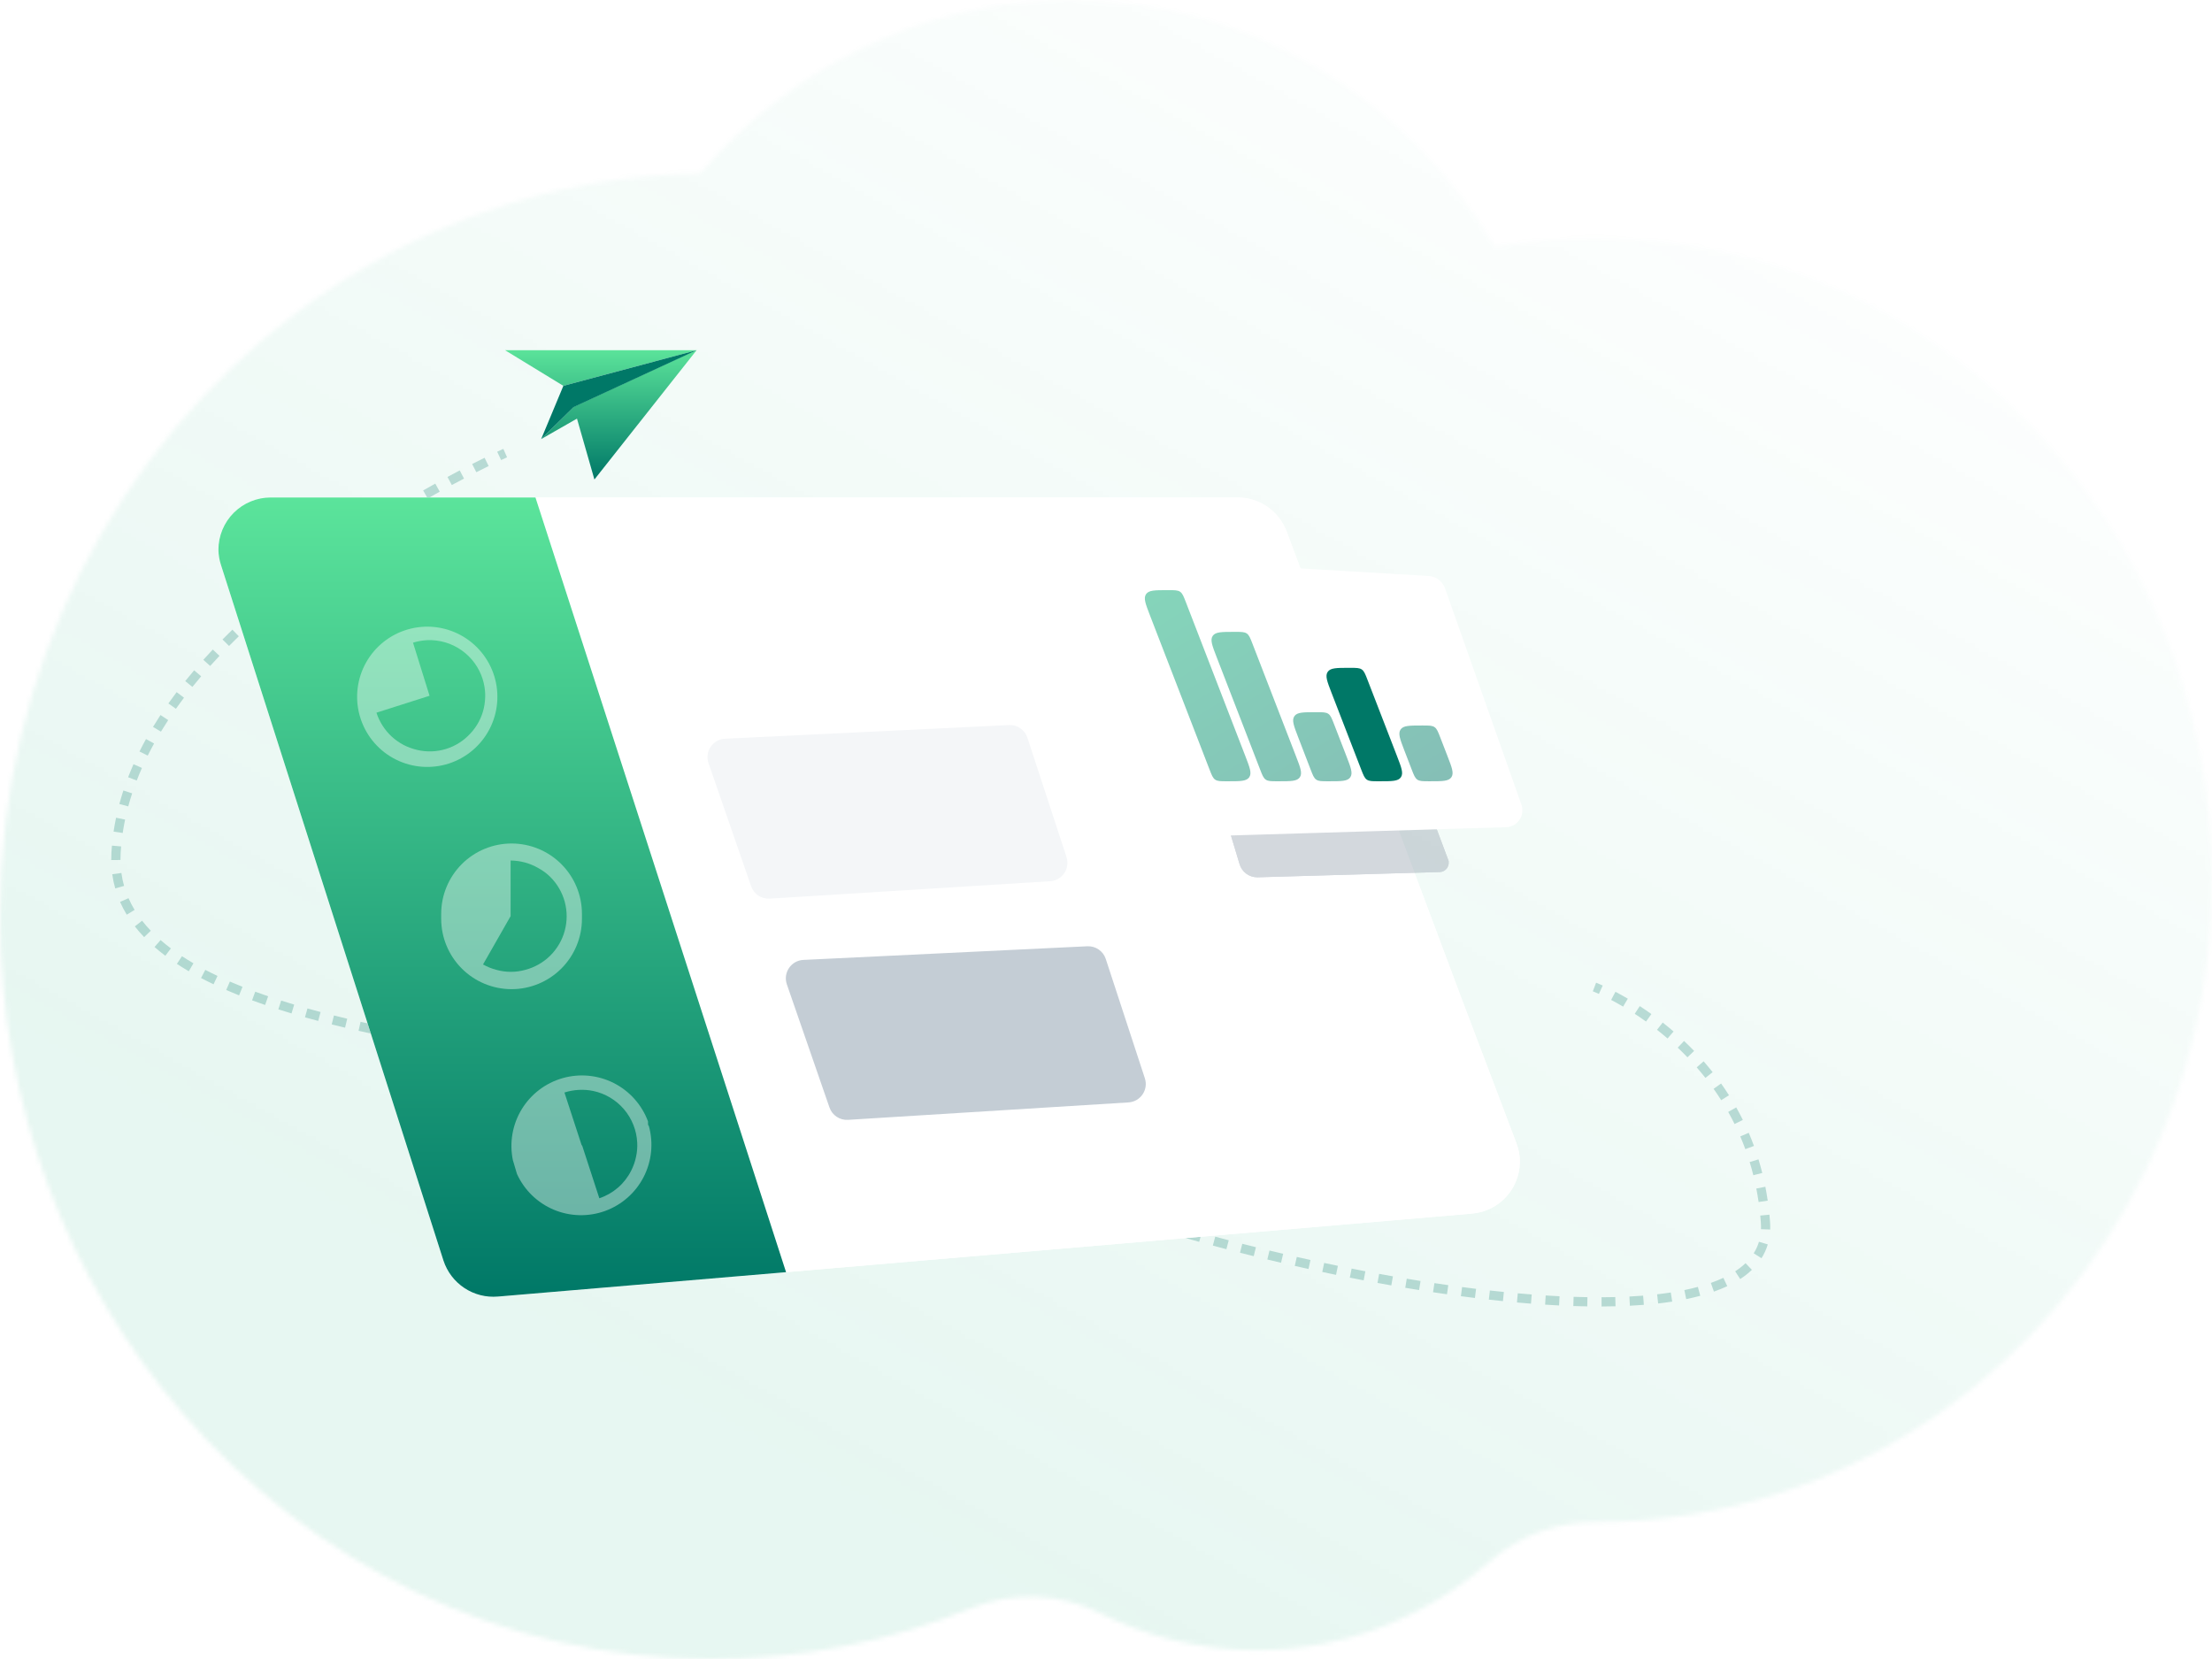 <svg width="480" height="360" viewBox="0 0 480 360" fill="none" xmlns="http://www.w3.org/2000/svg">
<g opacity="0.2">
<mask id="mask0_1_36557" style="mask-type:alpha" maskUnits="userSpaceOnUse" x="0" y="0" width="480" height="360">
<path opacity="0.48" fill-rule="evenodd" clip-rule="evenodd" d="M0 198.781C0 240.238 14.945 278.016 39.539 306.566C67.753 339.331 108.667 359.931 154.273 360C174.204 360.029 193.262 356.113 210.768 348.964C219.819 345.265 229.95 345.69 238.716 350.071C248.999 355.204 260.514 358.082 272.673 358.082C277.696 358.082 282.615 357.587 287.373 356.648C300.954 353.978 313.313 347.658 323.462 338.708C329.841 333.081 338.01 330.252 346.36 330.262H346.502C374.091 330.262 399.717 321.53 420.994 306.566C440.015 293.206 455.548 274.87 465.898 253.341C474.92 234.581 480 213.388 480 190.958C480 114.027 420.226 51.653 346.502 51.653C338.986 51.653 331.622 52.316 324.439 53.552C305.418 21.42 271.355 0 232.498 0C216.093 0 200.54 3.818 186.619 10.661C173.379 17.148 161.608 26.366 151.978 37.6C119.281 38.144 89.048 49.29 64.303 67.891C25.351 97.155 0 144.882 0 198.781Z" fill="url(#paint0_linear_1_36557)"/>
</mask>
<g mask="url(#mask0_1_36557)">
<rect width="480" height="360" fill="#00A76F"/>
</g>
</g>
<path opacity="0.24" fill-rule="evenodd" clip-rule="evenodd" d="M109.224 97.408L110.036 99.236L110.016 99.245L109.955 99.272C109.9 99.297 109.817 99.335 109.707 99.384C109.488 99.484 109.163 99.634 108.739 99.833L107.89 98.022C108.32 97.82 108.652 97.667 108.878 97.565C108.99 97.513 109.076 97.475 109.134 97.448L109.2 97.419L109.224 97.408ZM102.453 100.687C103.45 100.18 104.354 99.729 105.153 99.337L106.035 101.132C105.244 101.521 104.348 101.967 103.36 102.47L102.453 100.687ZM97.097 103.495C98.027 102.993 98.917 102.52 99.762 102.077L100.691 103.848C99.853 104.288 98.97 104.757 98.047 105.255L97.097 103.495ZM91.823 106.423C92.724 105.909 93.602 105.415 94.453 104.943L95.424 106.692C94.579 107.16 93.708 107.65 92.814 108.16L91.823 106.423ZM86.591 109.487C87.478 108.954 88.349 108.437 89.203 107.937L90.214 109.663C89.366 110.159 88.501 110.672 87.622 111.201L86.591 109.487ZM81.474 112.648C82.335 112.101 83.187 111.568 84.029 111.049L85.079 112.75C84.245 113.266 83.399 113.794 82.545 114.336L81.474 112.648ZM76.409 115.949C77.253 115.383 78.092 114.829 78.924 114.287L80.016 115.962C79.191 116.5 78.359 117.049 77.522 117.61L76.409 115.949ZM71.431 119.379C72.262 118.79 73.09 118.211 73.915 117.643L75.049 119.29C74.232 119.853 73.411 120.426 72.588 121.01L71.431 119.379ZM66.558 122.939C67.368 122.329 68.177 121.729 68.985 121.139L70.165 122.754C69.364 123.339 68.563 123.933 67.761 124.537L66.558 122.939ZM61.787 126.649C62.574 126.017 63.363 125.393 64.153 124.779L65.381 126.358C64.599 126.966 63.818 127.583 63.039 128.208L61.787 126.649ZM57.136 130.516C57.901 129.857 58.67 129.206 59.443 128.564L60.721 130.102C59.958 130.737 59.197 131.38 58.441 132.032L57.136 130.516ZM52.625 134.551C53.365 133.863 54.111 133.183 54.862 132.512L56.195 134.002C55.453 134.666 54.717 135.337 53.987 136.016L52.625 134.551ZM48.279 138.766C48.988 138.048 49.705 137.337 50.43 136.635L51.822 138.071C51.107 138.763 50.4 139.464 49.702 140.171L48.279 138.766ZM44.122 143.177C44.796 142.426 45.481 141.682 46.175 140.946L47.63 142.318C46.947 143.042 46.274 143.774 45.611 144.513L44.122 143.177ZM40.193 147.8C40.826 147.012 41.472 146.232 42.129 145.459L43.653 146.754C43.007 147.514 42.373 148.28 41.752 149.052L40.193 147.8ZM36.536 152.648C37.119 151.822 37.717 151.004 38.329 150.193L39.925 151.398C39.326 152.192 38.74 152.993 38.171 153.801L36.536 152.648ZM33.208 157.732C33.729 156.869 34.269 156.012 34.825 155.163L36.498 156.259C35.955 157.088 35.428 157.924 34.92 158.766L33.208 157.732ZM30.268 163.073C30.719 162.166 31.19 161.267 31.682 160.375L33.434 161.34C32.955 162.208 32.496 163.083 32.059 163.963L30.268 163.073ZM27.803 168.656C28.169 167.708 28.558 166.767 28.971 165.833L30.801 166.642C30.4 167.547 30.023 168.459 29.669 169.376L27.803 168.656ZM25.9 174.464C26.165 173.48 26.458 172.502 26.776 171.532L28.677 172.156C28.369 173.093 28.087 174.036 27.831 174.984L25.9 174.464ZM24.647 180.457C24.798 179.445 24.978 178.44 25.188 177.44L27.145 177.851C26.944 178.812 26.77 179.779 26.625 180.751L24.647 180.457ZM24.18 185.034C24.208 184.521 24.245 184.01 24.289 183.5L26.281 183.673C26.239 184.162 26.204 184.653 26.177 185.145C26.149 185.642 26.137 186.131 26.14 186.614L24.14 186.628C24.137 186.102 24.15 185.571 24.18 185.034ZM25.002 192.783C24.719 191.785 24.504 190.76 24.359 189.709L26.341 189.437C26.473 190.396 26.669 191.329 26.926 192.238L25.002 192.783ZM27.5 198.482C26.956 197.585 26.474 196.662 26.056 195.712L27.887 194.907C28.268 195.774 28.71 196.62 29.21 197.445L27.5 198.482ZM31.277 203.352C30.555 202.599 29.881 201.823 29.258 201.025L30.835 199.795C31.414 200.537 32.043 201.261 32.721 201.968L31.277 203.352ZM35.879 207.4C35.059 206.783 34.275 206.149 33.53 205.498L34.846 203.992C35.552 204.609 36.298 205.212 37.081 205.801L35.879 207.4ZM40.968 210.761C40.08 210.242 39.219 209.709 38.389 209.163L39.488 207.492C40.287 208.018 41.117 208.531 41.977 209.034L40.968 210.761ZM46.34 213.584C45.412 213.143 44.506 212.692 43.624 212.229L44.553 210.458C45.41 210.907 46.292 211.347 47.198 211.777L46.34 213.584ZM51.882 215.992C50.932 215.614 50 215.226 49.088 214.831L49.883 212.996C50.777 213.383 51.69 213.763 52.622 214.134L51.882 215.992ZM346.739 213.398C346.983 213.499 347.337 213.651 347.787 213.856L346.959 215.676C346.53 215.481 346.196 215.338 345.971 215.245C345.859 215.198 345.774 215.164 345.718 215.142L345.657 215.118L345.643 215.112L345.64 215.111C345.641 215.111 345.64 215.111 345.997 214.177C346.353 213.243 346.353 213.243 346.353 213.243L346.354 213.243L346.356 213.244L346.362 213.246L346.383 213.254C346.4 213.261 346.426 213.271 346.458 213.284C346.523 213.309 346.617 213.348 346.739 213.398ZM57.533 218.078C56.573 217.75 55.627 217.414 54.696 217.071L55.388 215.194C56.303 215.532 57.234 215.862 58.181 216.186L57.533 218.078ZM350.548 215.213C351.355 215.638 352.256 216.136 353.23 216.71L352.214 218.433C351.269 217.876 350.396 217.394 349.616 216.983L350.548 215.213ZM63.262 219.911C62.297 219.622 61.344 219.328 60.403 219.027L61.012 217.122C61.94 217.419 62.882 217.709 63.836 217.995L63.262 219.911ZM355.827 218.321C356.639 218.851 357.483 219.425 358.349 220.046L357.184 221.671C356.343 221.068 355.524 220.511 354.735 219.997L355.827 218.321ZM69.05 221.54C68.083 221.284 67.126 221.023 66.18 220.757L66.721 218.831C67.657 219.095 68.605 219.353 69.562 219.607L69.05 221.54ZM74.883 223.004C73.906 222.771 72.938 222.535 71.978 222.295L72.464 220.355C73.416 220.593 74.376 220.828 75.345 221.058L74.883 223.004ZM80.75 224.33C79.762 224.118 78.78 223.901 77.806 223.681L78.246 221.73C79.214 221.949 80.189 222.164 81.171 222.375L80.75 224.33ZM360.807 221.891C361.584 222.502 362.371 223.148 363.163 223.831L361.857 225.346C361.088 224.683 360.325 224.056 359.571 223.463L360.807 221.891ZM86.623 225.539C85.633 225.344 84.648 225.146 83.669 224.944L84.072 222.985C85.045 223.186 86.024 223.383 87.009 223.577L86.623 225.539ZM92.504 226.651C91.518 226.472 90.536 226.29 89.559 226.105L89.93 224.14C90.903 224.324 91.88 224.505 92.861 224.683L92.504 226.651ZM98.407 227.686C97.424 227.519 96.444 227.351 95.467 227.18L95.812 225.21C96.785 225.38 97.762 225.548 98.741 225.714L98.407 227.686ZM365.438 225.885C366.167 226.574 366.895 227.295 367.619 228.047L366.177 229.434C365.476 228.704 364.77 228.006 364.064 227.338L365.438 225.885ZM104.326 228.656C103.337 228.499 102.35 228.34 101.367 228.179L101.69 226.205C102.671 226.366 103.654 226.524 104.64 226.681L104.326 228.656ZM110.245 229.572C109.255 229.423 108.267 229.272 107.28 229.119L107.586 227.143C108.57 227.295 109.555 227.445 110.543 227.594L110.245 229.572ZM116.165 230.445C115.178 230.302 114.19 230.158 113.204 230.013L113.496 228.034C114.48 228.179 115.465 228.323 116.451 228.465L116.165 230.445ZM122.094 231.286C121.106 231.148 120.118 231.009 119.129 230.869L119.41 228.888C120.397 229.028 121.384 229.167 122.37 229.305L122.094 231.286ZM128.021 232.103C127.034 231.968 126.045 231.833 125.056 231.696L125.329 229.715C126.317 229.851 127.305 229.987 128.291 230.121L128.021 232.103ZM369.685 230.303C370.346 231.061 370.999 231.847 371.642 232.662L370.071 233.9C369.45 233.112 368.818 232.351 368.178 231.618L369.685 230.303ZM133.945 232.906C132.962 232.773 131.976 232.64 130.988 232.506L131.257 230.524C132.244 230.658 133.229 230.791 134.213 230.924L133.945 232.906ZM139.88 233.707C138.895 233.574 137.907 233.44 136.916 233.307L137.183 231.325C138.174 231.458 139.162 231.592 140.148 231.725L139.88 233.707ZM145.808 234.512C144.82 234.377 143.827 234.242 142.831 234.106L143.1 232.125C144.097 232.26 145.091 232.395 146.08 232.531L145.808 234.512ZM151.723 235.333C150.741 235.195 149.753 235.057 148.761 234.919L149.036 232.938C150.029 233.076 151.018 233.214 152.002 233.353L151.723 235.333ZM157.619 236.181C156.648 236.038 155.671 235.896 154.689 235.755L154.973 233.776C155.958 233.917 156.937 234.059 157.91 234.202L157.619 236.181ZM163.541 237.076C162.569 236.925 161.589 236.774 160.601 236.625L160.9 234.648C161.89 234.797 162.873 234.948 163.849 235.1L163.541 237.076ZM373.479 235.119C374.062 235.943 374.633 236.793 375.188 237.67L373.498 238.739C372.962 237.892 372.411 237.071 371.847 236.276L373.479 235.119ZM169.445 238.031C168.471 237.867 167.487 237.705 166.493 237.544L166.812 235.57C167.81 235.731 168.798 235.894 169.777 236.058L169.445 238.031ZM175.326 239.065C174.35 238.885 173.361 238.707 172.361 238.531L172.707 236.562C173.713 236.738 174.707 236.917 175.689 237.098L175.326 239.065ZM181.176 240.208C180.204 240.007 179.217 239.809 178.215 239.613L178.598 237.65C179.607 237.847 180.602 238.047 181.582 238.25L181.176 240.208ZM186.986 241.5C186.028 241.271 185.051 241.046 184.054 240.825L184.487 238.872C185.493 239.095 186.482 239.323 187.451 239.554L186.986 241.5ZM192.736 242.996C191.794 242.728 190.827 242.465 189.835 242.208L190.337 240.272C191.343 240.533 192.325 240.8 193.284 241.072L192.736 242.996ZM376.762 240.307C377.256 241.188 377.734 242.094 378.193 243.025L376.399 243.909C375.957 243.011 375.495 242.137 375.018 241.286L376.762 240.307ZM198.375 244.784C197.457 244.458 196.504 244.139 195.517 243.828L196.119 241.921C197.126 242.239 198.102 242.565 199.045 242.9L198.375 244.784ZM203.777 246.998C202.937 246.597 202.048 246.206 201.112 245.824L201.867 243.972C202.835 244.367 203.761 244.774 204.64 245.194L203.777 246.998ZM379.477 245.815C379.874 246.743 380.252 247.695 380.609 248.669L378.731 249.357C378.386 248.416 378.022 247.498 377.638 246.602L379.477 245.815ZM207.559 249.097C207.182 248.851 206.789 248.609 206.379 248.369L207.387 246.642C207.825 246.897 208.247 247.157 208.653 247.423C209.039 247.675 209.441 247.93 209.859 248.186L208.814 249.891C208.381 249.625 207.962 249.361 207.559 249.097ZM214.233 252.892C213.288 252.413 212.383 251.936 211.523 251.462L212.487 249.71C213.326 250.172 214.21 250.638 215.137 251.108L214.233 252.892ZM381.587 251.578C381.882 252.542 382.157 253.527 382.409 254.533L380.469 255.019C380.226 254.047 379.96 253.096 379.675 252.165L381.587 251.578ZM219.821 255.542C218.843 255.106 217.895 254.671 216.979 254.237L217.835 252.429C218.737 252.856 219.671 253.285 220.636 253.716L219.821 255.542ZM225.445 257.931C224.468 257.535 223.513 257.139 222.581 256.743L223.362 254.902C224.284 255.293 225.229 255.685 226.196 256.077L225.445 257.931ZM231.147 260.15C230.168 259.784 229.205 259.416 228.26 259.049L228.986 257.185C229.922 257.549 230.877 257.913 231.849 258.277L231.147 260.15ZM383.078 257.524C383.273 258.511 383.445 259.517 383.595 260.542L381.616 260.831C381.471 259.838 381.304 258.865 381.116 257.91L383.078 257.524ZM236.905 262.232C235.92 261.888 234.949 261.543 233.992 261.197L234.672 259.316C235.622 259.659 236.587 260.002 237.565 260.344L236.905 262.232ZM242.698 264.193C241.709 263.868 240.732 263.543 239.766 263.216L240.408 261.321C241.367 261.646 242.339 261.97 243.321 262.292L242.698 264.193ZM248.506 266.044C247.521 265.739 246.544 265.432 245.578 265.124L246.185 263.219C247.146 263.525 248.117 263.83 249.097 264.134L248.506 266.044ZM383.964 263.582C384.013 264.091 384.057 264.605 384.095 265.124C384.137 265.697 384.148 266.258 384.127 266.806L382.129 266.731C382.146 266.26 382.137 265.773 382.1 265.27C382.064 264.767 382.021 264.269 381.973 263.775L383.964 263.582ZM254.348 267.804C253.366 267.516 252.39 267.226 251.422 266.935L251.999 265.02C252.962 265.31 253.933 265.598 254.91 265.884L254.348 267.804ZM260.223 269.478C259.241 269.206 258.266 268.932 257.296 268.655L257.844 266.732C258.809 267.007 259.78 267.28 260.757 267.551L260.223 269.478ZM266.125 271.071C265.14 270.812 264.159 270.551 263.182 270.288L263.703 268.357C264.675 268.619 265.652 268.879 266.633 269.136L266.125 271.071ZM383.606 270.033C383.287 271.101 382.829 272.099 382.241 273.029L380.55 271.96C381.043 271.182 381.424 270.35 381.689 269.461L383.606 270.033ZM272.05 272.583C271.057 272.337 270.068 272.088 269.082 271.836L269.577 269.898C270.558 270.149 271.543 270.397 272.532 270.642L272.05 272.583ZM277.987 274.015C276.992 273.782 276 273.546 275.01 273.307L275.479 271.363C276.464 271.601 277.452 271.835 278.443 272.067L277.987 274.015ZM283.941 275.367C282.946 275.148 281.953 274.926 280.961 274.7L281.404 272.75C282.391 272.974 283.38 273.195 284.371 273.413L283.941 275.367ZM289.917 276.639C288.92 276.434 287.924 276.225 286.928 276.013L287.344 274.057C288.336 274.268 289.328 274.476 290.32 274.68L289.917 276.639ZM380.161 275.552C379.406 276.275 378.556 276.94 377.621 277.548L376.53 275.872C377.372 275.324 378.122 274.736 378.777 274.108L380.161 275.552ZM295.911 277.829C294.911 277.638 293.91 277.443 292.909 277.244L293.299 275.282C294.295 275.48 295.291 275.674 296.286 275.864L295.911 277.829ZM301.914 278.931C300.915 278.755 299.915 278.575 298.913 278.391L299.274 276.424C300.271 276.607 301.267 276.786 302.261 276.961L301.914 278.931ZM374.814 279.098C373.903 279.525 372.936 279.917 371.917 280.276L371.254 278.389C372.216 278.05 373.12 277.683 373.964 277.287L374.814 279.098ZM307.942 279.942C306.942 279.782 305.939 279.618 304.935 279.449L305.265 277.477C306.265 277.645 307.262 277.808 308.257 277.967L307.942 279.942ZM313.993 280.855C312.988 280.712 311.98 280.564 310.968 280.412L311.267 278.434C312.273 278.586 313.276 278.733 314.274 278.875L313.993 280.855ZM368.955 281.187C367.976 281.45 366.959 281.688 365.905 281.903L365.505 279.943C366.523 279.735 367.5 279.506 368.437 279.255L368.955 281.187ZM320.059 281.66C319.047 281.535 318.031 281.405 317.01 281.27L317.273 279.287C318.288 279.422 319.298 279.551 320.303 279.674L320.059 281.66ZM326.135 282.343C325.122 282.24 324.103 282.131 323.077 282.015L323.301 280.028C324.32 280.143 325.332 280.251 326.338 280.353L326.135 282.343ZM362.864 282.444C361.875 282.596 360.859 282.731 359.817 282.85L359.591 280.863C360.608 280.747 361.598 280.615 362.559 280.467L362.864 282.444ZM332.222 282.89C331.214 282.812 330.198 282.727 329.174 282.635L329.354 280.643C330.369 280.734 331.377 280.819 332.377 280.896L332.222 282.89ZM338.321 283.28C337.319 283.231 336.306 283.173 335.285 283.108L335.413 281.112C336.425 281.177 337.428 281.234 338.42 281.283L338.321 283.28ZM356.714 283.147C355.723 283.226 354.712 283.291 353.682 283.343L353.581 281.346C354.593 281.294 355.585 281.23 356.556 281.154L356.714 283.147ZM344.435 283.484C343.438 283.468 342.428 283.443 341.407 283.409L341.474 281.41C342.484 281.444 343.482 281.469 344.467 281.485L344.435 283.484ZM350.566 283.461C349.573 283.486 348.564 283.5 347.541 283.504L347.534 281.504C348.543 281.501 349.537 281.486 350.515 281.462L350.566 283.461Z" fill="#007867"/>
<path d="M47.943 122.57L96.231 273.549C97.031 275.986 98.629 278.083 100.768 279.5C102.907 280.916 105.461 281.569 108.017 281.354L171.343 275.994L319.356 263.35C320.844 263.235 322.294 262.827 323.624 262.149C324.953 261.472 326.136 260.538 327.103 259.401C328.07 258.265 328.803 256.948 329.26 255.527C329.716 254.106 329.887 252.609 329.763 251.122C329.657 250.054 329.412 249.004 329.034 248L317.196 216.779L295.784 159.541L279.185 115.311C278.37 113.148 276.915 111.284 275.014 109.969C273.113 108.653 270.856 107.949 268.544 107.949H58.74C57.251 107.949 55.776 108.242 54.4 108.812C53.023 109.382 51.773 110.218 50.719 111.271C49.666 112.324 48.831 113.575 48.261 114.951C47.69 116.327 47.397 117.802 47.397 119.292C47.413 120.406 47.597 121.511 47.943 122.57Z" fill="white"/>
<path d="M47.943 122.57L96.231 273.549C97.031 275.986 98.629 278.083 100.768 279.5C102.907 280.916 105.461 281.569 108.017 281.354L171.343 275.994L319.356 263.35C320.844 263.235 322.294 262.827 323.624 262.149C324.953 261.472 326.136 260.538 327.103 259.401C328.07 258.265 328.803 256.948 329.26 255.527C329.716 254.106 329.887 252.609 329.763 251.122C329.657 250.054 329.412 249.004 329.034 248L317.196 216.779L295.784 159.541L279.185 115.311C278.37 113.148 276.915 111.284 275.014 109.969C273.113 108.653 270.856 107.949 268.544 107.949H58.74C57.251 107.949 55.776 108.242 54.4 108.812C53.023 109.382 51.773 110.218 50.719 111.271C49.666 112.324 48.831 113.575 48.261 114.951C47.69 116.327 47.397 117.802 47.397 119.292C47.413 120.406 47.597 121.511 47.943 122.57Z" fill="white"/>
<path d="M170.575 276.059L108.017 281.354C105.461 281.569 102.907 280.916 100.768 279.5C98.629 278.083 97.031 275.986 96.231 273.549L47.943 122.57C47.597 121.511 47.413 120.406 47.397 119.292C47.397 117.802 47.69 116.327 48.261 114.951C48.831 113.575 49.666 112.324 50.719 111.271C51.773 110.218 53.023 109.382 54.4 108.812C55.776 108.242 57.251 107.949 58.74 107.949H116.193L170.575 276.059Z" fill="url(#paint1_linear_1_36557)"/>
<path d="M227.879 191.221C230.492 191.059 232.247 188.472 231.432 185.984L222.949 160.089C222.388 158.379 220.754 157.253 218.956 157.339L157.335 160.3C154.669 160.428 152.874 163.082 153.747 165.604L162.995 192.321C163.582 194.018 165.23 195.116 167.023 195.004L227.879 191.221Z" fill="#F4F6F8"/>
<path d="M244.879 239.221C247.492 239.059 249.247 236.472 248.432 233.984L239.949 208.089C239.388 206.379 237.754 205.253 235.956 205.339L174.335 208.3C171.669 208.428 169.874 211.082 170.747 213.604L179.995 240.321C180.582 242.018 182.23 243.116 184.023 243.004L244.879 239.221Z" fill="#C4CDD5"/>
<g opacity="0.4" filter="url(#filter0_f_1_36557)">
<path d="M253.012 134.539L268.96 187.432C269.195 188.284 269.706 189.034 270.412 189.566C271.117 190.098 271.979 190.381 272.863 190.372L312.422 189.23C313.794 189.191 314.719 187.814 314.238 186.53L294.237 133.13C293.96 132.389 293.271 131.882 292.482 131.835L256.576 129.726C255.986 129.701 255.398 129.821 254.865 130.076C254.331 130.331 253.869 130.712 253.517 131.187C253.165 131.662 252.935 132.216 252.847 132.8C252.759 133.385 252.816 133.982 253.012 134.539Z" fill="#919EAB"/>
<path d="M253.487 134.384L253.491 134.395L269.439 187.288L269.442 187.299L269.442 187.299C269.647 188.044 270.095 188.701 270.713 189.167L270.713 189.167C271.328 189.631 272.081 189.879 272.853 189.873L312.407 188.73L312.408 188.73C313.437 188.701 314.13 187.668 313.77 186.705L314.238 186.53L313.77 186.705L293.769 133.305L293.769 133.305C293.561 132.75 293.045 132.369 292.452 132.334C292.452 132.334 292.452 132.334 292.452 132.334L256.551 130.225C256.044 130.204 255.538 130.308 255.081 130.527L255.08 130.527C254.62 130.747 254.222 131.075 253.919 131.485C253.615 131.894 253.417 132.371 253.341 132.874L253.487 134.384ZM253.487 134.384L253.484 134.373M253.487 134.384L253.484 134.373M253.484 134.373C253.315 133.893 253.265 133.378 253.341 132.874L253.484 134.373Z" stroke="#919EAB"/>
</g>
<path d="M330.082 174.423L313.587 127.722C313.334 126.972 312.866 126.313 312.242 125.828C311.617 125.342 310.864 125.051 310.075 124.99L240.557 120.879C239.965 120.861 239.377 120.986 238.844 121.244C238.311 121.502 237.849 121.885 237.496 122.36C237.143 122.836 236.911 123.389 236.819 123.974C236.726 124.559 236.777 125.157 236.966 125.718L252.915 178.638C253.153 179.49 253.663 180.241 254.368 180.776C255.072 181.312 255.932 181.602 256.817 181.604L326.908 179.496C327.493 179.462 328.061 179.289 328.565 178.99C329.07 178.691 329.495 178.276 329.806 177.78C330.117 177.283 330.304 176.719 330.352 176.135C330.4 175.551 330.307 174.964 330.082 174.423Z" fill="white"/>
<path d="M295.375 166.976C295.853 168.213 296.093 168.832 296.604 169.182C297.115 169.533 297.778 169.533 299.105 169.533H299.425C302.073 169.533 303.397 169.533 303.993 168.663C304.589 167.794 304.111 166.559 303.156 164.089L296.729 147.477C296.25 146.239 296.01 145.621 295.499 145.27C294.988 144.92 294.325 144.92 292.998 144.92H292.678C290.03 144.92 288.706 144.92 288.11 145.79C287.514 146.659 287.992 147.894 288.947 150.363L295.375 166.976Z" fill="#007867"/>
<g opacity="0.48">
<path d="M306.33 166.968C306.808 168.209 307.047 168.829 307.558 169.18C308.07 169.531 308.734 169.531 310.063 169.531H310.377C313.026 169.531 314.35 169.531 314.946 168.662C315.542 167.792 315.064 166.557 314.107 164.088L312.521 159.989C312.042 158.752 311.803 158.134 311.292 157.784C310.781 157.433 310.117 157.433 308.791 157.433H308.486C305.842 157.433 304.52 157.433 303.924 158.301C303.328 159.169 303.803 160.403 304.753 162.87L306.33 166.968Z" fill="url(#paint2_linear_1_36557)"/>
<path d="M284.397 166.97C284.875 168.21 285.114 168.83 285.625 169.181C286.137 169.532 286.801 169.532 288.13 169.532H288.445C291.093 169.532 292.418 169.532 293.013 168.662C293.609 167.792 293.131 166.557 292.175 164.087L289.47 157.101C288.991 155.864 288.752 155.246 288.241 154.896C287.73 154.546 287.066 154.546 285.74 154.546H285.437C282.792 154.546 281.47 154.546 280.874 155.414C280.278 156.282 280.754 157.516 281.705 159.984L284.397 166.97Z" fill="url(#paint3_linear_1_36557)"/>
<path d="M273.442 166.976C273.921 168.213 274.16 168.832 274.671 169.182C275.182 169.533 275.846 169.533 277.173 169.533H277.493C280.141 169.533 281.465 169.532 282.061 168.662C282.657 167.793 282.179 166.559 281.223 164.089L271.778 139.672C271.299 138.434 271.06 137.816 270.549 137.465C270.038 137.115 269.374 137.115 268.047 137.115H267.727C265.079 137.115 263.755 137.115 263.159 137.984C262.563 138.854 263.041 140.088 263.996 142.558L273.442 166.976Z" fill="url(#paint4_linear_1_36557)"/>
<path d="M262.463 166.974C262.942 168.213 263.181 168.832 263.692 169.182C264.203 169.533 264.867 169.533 266.194 169.533H266.516C269.163 169.533 270.486 169.533 271.082 168.664C271.678 167.795 271.201 166.56 270.247 164.091L257.312 130.619C256.833 129.381 256.594 128.762 256.083 128.412C255.572 128.061 254.908 128.061 253.581 128.061H253.259C250.612 128.061 249.289 128.061 248.693 128.93C248.097 129.799 248.574 131.034 249.528 133.503L262.463 166.974Z" fill="url(#paint5_linear_1_36557)"/>
</g>
<g opacity="0.4">
<path fill-rule="evenodd" clip-rule="evenodd" d="M78.019 155.171C76.98 151.318 77.495 147.211 79.453 143.734C81.412 140.257 84.658 137.689 88.492 136.582C92.326 135.475 96.442 135.918 99.952 137.816C103.463 139.714 106.087 142.915 107.261 146.729C108.434 150.543 108.063 154.666 106.227 158.209C104.39 161.752 101.236 164.432 97.443 165.672C93.65 166.912 89.521 166.612 85.947 164.838C82.372 163.064 79.638 159.957 78.332 156.186L78.176 155.691L78.019 155.171ZM93.214 150.982L89.623 139.457C90.637 139.144 91.686 138.961 92.745 138.91C95.395 138.811 98.004 139.584 100.171 141.112C102.338 142.64 103.943 144.837 104.739 147.366C105.051 148.38 105.235 149.428 105.285 150.488C105.318 151.545 105.222 152.602 104.999 153.636C104.54 155.702 103.533 157.607 102.085 159.152C100.658 160.722 98.837 161.883 96.811 162.514C94.785 163.146 92.627 163.224 90.56 162.742C89.541 162.504 88.554 162.146 87.62 161.675C86.68 161.179 85.806 160.567 85.018 159.854C83.482 158.432 82.335 156.641 81.688 154.651L93.214 150.982Z" fill="white"/>
<path fill-rule="evenodd" clip-rule="evenodd" d="M111.296 251.773C110.513 247.996 111.185 244.062 113.179 240.76C115.173 237.458 118.341 235.031 122.048 233.965C125.756 232.899 129.729 233.273 133.172 235.012C136.615 236.751 139.275 239.727 140.617 243.344V243.838C140.617 243.994 140.617 244.176 140.799 244.332C141.829 248.037 141.424 251.995 139.664 255.414C137.904 258.833 134.918 261.462 131.304 262.776C127.69 264.09 123.714 263.993 120.168 262.503C116.623 261.013 113.77 258.24 112.18 254.739C112.102 254.492 112.031 254.244 111.959 253.997C111.888 253.75 111.816 253.502 111.738 253.256C111.676 253.058 111.621 252.86 111.567 252.661C111.486 252.365 111.405 252.069 111.296 251.773ZM122.483 237.073L126.229 248.547L126.308 248.521L130.054 260.021C131.546 259.523 132.925 258.736 134.112 257.705C135.3 256.673 136.273 255.418 136.975 254.011C137.452 253.073 137.802 252.075 138.015 251.045C138.245 250.021 138.332 248.97 138.275 247.923C138.139 245.267 137.128 242.73 135.402 240.707C133.675 238.684 131.329 237.288 128.727 236.735C126.651 236.313 124.501 236.43 122.483 237.073Z" fill="white"/>
<path fill-rule="evenodd" clip-rule="evenodd" d="M100.21 187.509C97.346 190.373 95.737 194.257 95.737 198.308V199.374C95.737 203.425 97.346 207.309 100.21 210.173C103.074 213.038 106.959 214.647 111.009 214.647C115.06 214.647 118.944 213.038 121.808 210.173C124.672 207.309 126.281 203.425 126.281 199.374V198.308C126.281 194.257 124.672 190.373 121.808 187.509C118.944 184.645 115.06 183.036 111.009 183.036C106.959 183.036 103.074 184.645 100.21 187.509ZM110.801 198.802V186.73C112.913 186.746 114.984 187.311 116.811 188.369C117.766 188.883 118.642 189.532 119.413 190.294C120.918 191.788 122.001 193.654 122.553 195.702C123.104 197.75 123.103 199.908 122.551 201.956C121.999 204.003 120.915 205.869 119.408 207.362C117.902 208.855 116.028 209.923 113.975 210.458C111.933 211.03 109.773 211.03 107.731 210.458C106.713 210.195 105.734 209.801 104.817 209.287L110.801 198.802Z" fill="white"/>
</g>
<path d="M151.154 76H109.604L122.249 83.727L151.154 76Z" fill="url(#paint6_linear_1_36557)"/>
<path d="M151.154 76L124.486 88.332L128.987 104.047L151.154 76Z" fill="url(#paint7_linear_1_36557)"/>
<path d="M117.435 95.279L124.486 88.332L151.154 76L117.435 95.279Z" fill="url(#paint8_linear_1_36557)"/>
<path d="M117.435 95.279L124.486 88.332L151.154 76L122.249 83.727L117.435 95.279Z" fill="#007867"/>
<defs>
<filter id="filter0_f_1_36557" x="232.807" y="109.723" width="101.56" height="100.65" filterUnits="userSpaceOnUse" color-interpolation-filters="sRGB">
<feFlood flood-opacity="0" result="BackgroundImageFix"/>
<feBlend mode="normal" in="SourceGraphic" in2="BackgroundImageFix" result="shape"/>
<feGaussianBlur stdDeviation="10" result="effect1_foregroundBlur_1_36557"/>
</filter>
<linearGradient id="paint0_linear_1_36557" x1="240" y1="360" x2="426.92" y2="25.218" gradientUnits="userSpaceOnUse">
<stop/>
<stop offset="1" stop-opacity="0.01"/>
</linearGradient>
<linearGradient id="paint1_linear_1_36557" x1="47.397" y1="107.949" x2="47.397" y2="281.394" gradientUnits="userSpaceOnUse">
<stop stop-color="#5BE49B"/>
<stop offset="1" stop-color="#007867"/>
</linearGradient>
<linearGradient id="paint2_linear_1_36557" x1="248.43" y1="128.061" x2="285.604" y2="187.918" gradientUnits="userSpaceOnUse">
<stop stop-color="#00A76F"/>
<stop offset="1" stop-color="#007867"/>
</linearGradient>
<linearGradient id="paint3_linear_1_36557" x1="248.43" y1="128.061" x2="285.604" y2="187.918" gradientUnits="userSpaceOnUse">
<stop stop-color="#00A76F"/>
<stop offset="1" stop-color="#007867"/>
</linearGradient>
<linearGradient id="paint4_linear_1_36557" x1="248.43" y1="128.061" x2="285.604" y2="187.918" gradientUnits="userSpaceOnUse">
<stop stop-color="#00A76F"/>
<stop offset="1" stop-color="#007867"/>
</linearGradient>
<linearGradient id="paint5_linear_1_36557" x1="248.43" y1="128.061" x2="285.604" y2="187.918" gradientUnits="userSpaceOnUse">
<stop stop-color="#00A76F"/>
<stop offset="1" stop-color="#007867"/>
</linearGradient>
<linearGradient id="paint6_linear_1_36557" x1="109.604" y1="76" x2="109.604" y2="104.047" gradientUnits="userSpaceOnUse">
<stop stop-color="#5BE39A"/>
<stop offset="1" stop-color="#007867"/>
</linearGradient>
<linearGradient id="paint7_linear_1_36557" x1="109.604" y1="76" x2="109.604" y2="104.047" gradientUnits="userSpaceOnUse">
<stop stop-color="#5BE39A"/>
<stop offset="1" stop-color="#007867"/>
</linearGradient>
<linearGradient id="paint8_linear_1_36557" x1="109.604" y1="76" x2="109.604" y2="104.047" gradientUnits="userSpaceOnUse">
<stop stop-color="#5BE39A"/>
<stop offset="1" stop-color="#007867"/>
</linearGradient>
</defs>
</svg>
